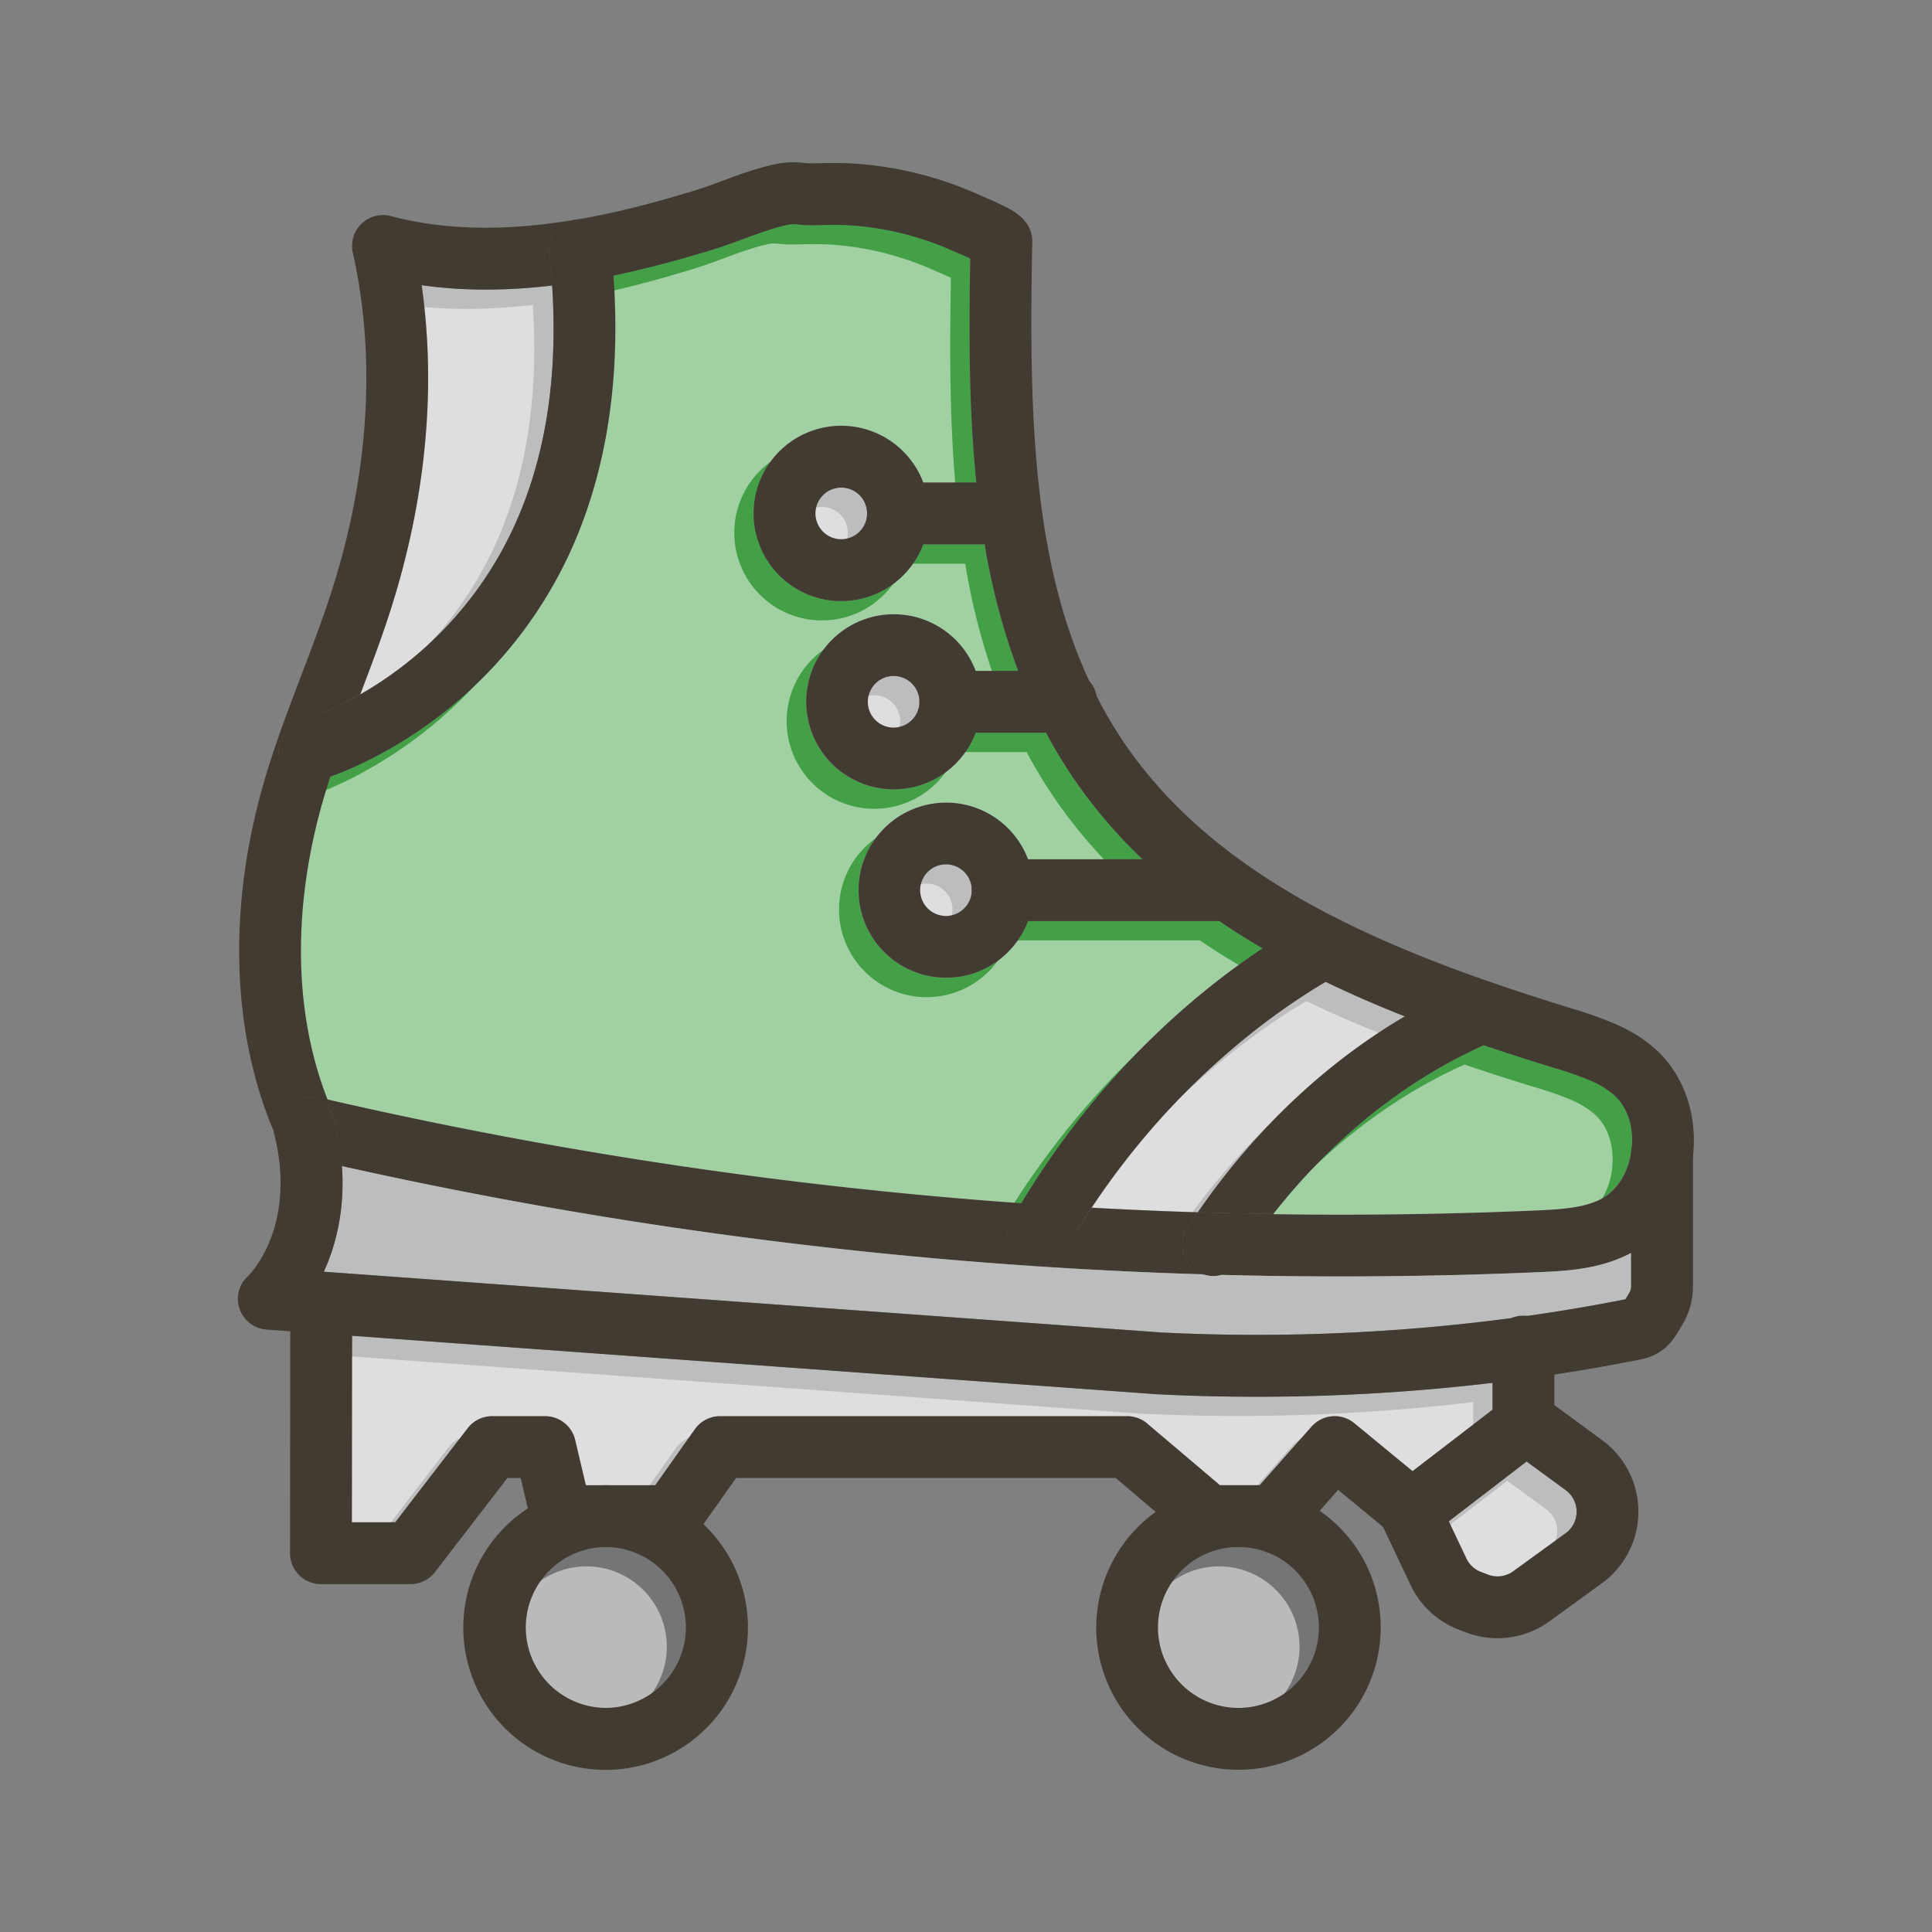 <svg id="Layer_1" viewBox="0 0 1000 1000" xmlns="http://www.w3.org/2000/svg" data-name="Layer 1"><rect x="0" y="0" width="1000" height="1000" fill="#808080" stroke="none"/><path d="m355.14 842.38a41.57 41.57 0 1 1 -42.63-41.62h2.14a41.64 41.64 0 0 1 40.49 41.62z" fill="#757575"/><path d="m682.64 842.38a41.57 41.57 0 1 1 -41.57-41.63 41.64 41.64 0 0 1 41.57 41.63z" fill="#757575"/><path d="m810.33 793.62-27.1 19.66a13.76 13.76 0 0 1 -13.06 1.72l-3.62-1.38a13.77 13.77 0 0 1 -7.56-7l-9.09-19.21 40.28-30.94 20.2 14.81a13.83 13.83 0 0 1 0 22.34z" fill="#bdbdbd"/><path d="m653.51 490.87c-35.6 23.63-84.48 65-124.86 131.93a2340.14 2340.14 0 0 1 -359.12-53.69c-17.67-45-18.36-100.26-1.8-156.59q1.54-5.26 3.28-10.54c13.86-5 47.52-19.58 79.28-51.51a225.27 225.27 0 0 0 53-85.08c12.71-36.29 17.5-77.53 14.23-122.79 18.28-3.78 35.56-8.59 51.28-13.39 5.51-1.68 10.95-3.69 16.22-5.64 8.52-3.14 16.56-6.11 24.17-7.53a25.28 25.28 0 0 1 4.25.18 68 68 0 0 0 6.79.33l4.53-.08c5.23-.1 10.17-.19 15 .11a155.58 155.58 0 0 1 36.85 6.92 152.83 152.83 0 0 1 17.51 6.73l2 .85c2.51 1.08 4.51 2 6.08 2.68-.69 39.39-.72 78 3.15 116h-27.46a45.37 45.37 0 1 0 0 32h31.69a350.2 350.2 0 0 0 17.35 65.5h-21.93a45.37 45.37 0 1 0 0 32h36.38a249.7 249.7 0 0 0 12.94 21.66 260.17 260.17 0 0 0 37 43.84h-59.22a45.37 45.37 0 1 0 0 32h99q10.9 7.42 22.41 14.11z" fill="#43a047"/><path d="m727.18 526.06c-52.53 30.77-87.62 72.94-107.18 101.43q-27.48-.87-54.93-2.39c43-64.91 94.26-101.08 121.08-116.91 13.34 6.44 27.06 12.36 41.03 17.87z" fill="#bdbdbd"/><path d="m228.67 326.83a195.57 195.57 0 0 1 -42.2 32.58c5.28-13.84 10.71-28.14 15.38-42.65 18.54-57.55 24.1-115.5 16.38-169.11 22.82 3.22 45.63 2.75 67.57.15 4.91 75.1-14.28 135.27-57.13 179.03z" fill="#bdbdbd"/><path d="m772.54 715.73v13.94l-41.38 31.79-30.16-24.81a16 16 0 0 0 -22.16 1.74l-26.82 30.32h-20.61l-37.65-31.92a16 16 0 0 0 -10.35-3.79h-210.68a16 16 0 0 0 -13.06 6.76l-20.5 29h-35.93l-5.52-23.43a16 16 0 0 0 -15.58-12.33h-27.38a16 16 0 0 0 -12.68 6.24l-37.49 48.7h-22.46l.09-96.55 416.95 30.25h.35q25.34 1.27 50.94 1.27a1038.58 1038.58 0 0 0 122.08-7.18z" fill="#bdbdbd"/><path d="m844.45 594.62c0 .27-.07.53-.1.8-1.5 11.56-7.49 21-16.08 25.31s-19.59 5.17-32.88 5.74q-50.64 2.19-101.26 2.19-17.57 0-35.11-.26c22.59-28.8 58.45-64.7 108.98-87.4q18 6.1 36.23 11.67a177.62 177.62 0 0 1 19 6.62 47.31 47.31 0 0 1 11.66 7c7.26 6.17 10.84 16.71 9.56 28.33z" fill="#43a047"/><path d="m448.81 265.74a13.37 13.37 0 1 1 -13.37-13.36 13.39 13.39 0 0 1 13.37 13.36z" fill="#bdbdbd"/><path d="m475.91 363.24a13.37 13.37 0 1 1 -13.36-13.36 13.38 13.38 0 0 1 13.36 13.36z" fill="#bdbdbd"/><path d="m503 460.74a13.37 13.37 0 1 1 -13.37-13.37 13.39 13.39 0 0 1 13.37 13.37z" fill="#bdbdbd"/><g fill="#fff" opacity=".5"><path d="m345.14 852.38a41.57 41.57 0 1 1 -42.63-41.62h2.14a41.64 41.64 0 0 1 40.49 41.62z"/><path d="m672.64 852.38a41.57 41.57 0 1 1 -41.57-41.63 41.64 41.64 0 0 1 41.57 41.63z"/><path d="m800.33 803.62-27.1 19.66a13.76 13.76 0 0 1 -13.06 1.72l-3.62-1.38a13.77 13.77 0 0 1 -7.56-7l-9.09-19.21 40.28-30.94 20.2 14.81a13.83 13.83 0 0 1 0 22.34z"/><path d="m643.51 500.87c-35.6 23.63-84.48 65-124.86 131.93a2340.14 2340.14 0 0 1 -359.12-53.69c-17.67-45-18.36-100.26-1.8-156.59q1.54-5.26 3.28-10.54c13.86-5 47.52-19.58 79.28-51.51a225.27 225.27 0 0 0 53-85.08c12.71-36.29 17.5-77.53 14.23-122.79 18.28-3.78 35.56-8.59 51.28-13.39 5.51-1.68 10.95-3.69 16.22-5.64 8.52-3.14 16.56-6.11 24.17-7.53a25.28 25.28 0 0 1 4.25.18 68 68 0 0 0 6.79.33l4.53-.08c5.23-.1 10.17-.19 15 .11a155.58 155.58 0 0 1 36.85 6.92 152.83 152.83 0 0 1 17.51 6.73l2 .85c2.51 1.08 4.51 2 6.08 2.68-.69 39.39-.72 78 3.15 116h-27.46a45.37 45.37 0 1 0 0 32h31.69a350.2 350.2 0 0 0 17.35 65.5h-21.93a45.37 45.37 0 1 0 0 32h36.38a249.7 249.7 0 0 0 12.94 21.66 260.17 260.17 0 0 0 37 43.84h-59.22a45.37 45.37 0 1 0 0 32h99q10.9 7.42 22.41 14.11z"/><path d="m717.18 536.06c-52.53 30.77-87.62 72.94-107.18 101.43q-27.48-.87-54.93-2.39c43-64.91 94.26-101.08 121.08-116.91 13.34 6.44 27.06 12.36 41.03 17.87z"/><path d="m218.67 336.83a195.57 195.57 0 0 1 -42.2 32.58c5.28-13.84 10.71-28.14 15.38-42.65 18.54-57.55 24.1-115.5 16.38-169.11 22.82 3.22 45.63 2.75 67.57.15 4.91 75.1-14.28 135.27-57.13 179.03z"/><path d="m762.54 725.73v13.94l-41.38 31.79-30.16-24.81a16 16 0 0 0 -22.16 1.74l-26.82 30.32h-20.61l-37.65-31.92a16 16 0 0 0 -10.35-3.79h-210.68a16 16 0 0 0 -13.06 6.76l-20.5 29h-35.93l-5.52-23.43a16 16 0 0 0 -15.58-12.33h-27.38a16 16 0 0 0 -12.68 6.24l-37.49 48.7h-22.46l.09-96.55 416.95 30.25h.35q25.34 1.27 50.94 1.27a1038.58 1038.58 0 0 0 122.08-7.18z"/><path d="m834.45 604.62c0 .27-.07.53-.1.8-1.5 11.56-7.49 21-16.08 25.31s-19.59 5.17-32.88 5.74q-50.64 2.19-101.26 2.19-17.57 0-35.11-.26c22.59-28.8 58.45-64.7 108.98-87.4q18 6.1 36.23 11.67a177.62 177.62 0 0 1 19 6.62 47.31 47.31 0 0 1 11.66 7c7.26 6.17 10.84 16.71 9.56 28.33z"/><path d="m438.81 275.74a13.37 13.37 0 1 1 -13.37-13.36 13.39 13.39 0 0 1 13.37 13.36z"/><path d="m465.91 373.24a13.37 13.37 0 1 1 -13.36-13.36 13.38 13.38 0 0 1 13.36 13.36z"/><path d="m493 470.74a13.37 13.37 0 1 1 -13.37-13.37 13.39 13.39 0 0 1 13.37 13.37z"/></g><g fill="#413b32"><path d="m364.1 788.91a73.22 73.22 0 0 0 -49.57-20.15h-1.9a73.67 73.67 0 1 0 51.47 20.15zm-50.52 95.09a41.63 41.63 0 0 1 -1.07-83.24h2.14a41.63 41.63 0 0 1 -1.07 83.24z"/><path d="m683.07 782a73.61 73.61 0 1 0 31.57 60.42 73.12 73.12 0 0 0 -31.57-60.42zm-42 102a41.63 41.63 0 1 1 41.57-41.62 41.63 41.63 0 0 1 -41.57 41.62z"/><path d="m804.54 696.94v40.61a16 16 0 0 1 -32 0v-40.61a16 16 0 0 1 9.58-14.66 15.71 15.71 0 0 1 6.4-1.34 16.34 16.34 0 0 1 2.22.15 16 16 0 0 1 13.8 15.85z"/><path d="m743.16 792.07a16 16 0 0 1 -22.52 2.18l-4.75-3.91-23.28-19.17-9.54 10.83-11.83 13.36a16 16 0 0 1 -12 5.39h-33.7a16 16 0 0 1 -10.34-3.79l-17-14.37-20.66-17.59h-196.54l-16.9 23.91-3.59 5.09a16 16 0 0 1 -13.06 6.77h-56.88a16 16 0 0 1 -15.57-12.34l-1.78-7.57-3.75-15.86h-6.83l-37.5 48.7a16 16 0 0 1 -12.68 6.24h-46.34a16 16 0 0 1 -16-16l.11-114.86v-14.9a16 16 0 0 1 16-16 16 16 0 0 1 16 16v17.18l-.09 96.55h22.46l37.49-48.7a16 16 0 0 1 12.67-6.21h27.38a16 16 0 0 1 15.58 12.33l5.52 23.43h35.93l20.5-29a16 16 0 0 1 13.06-6.76h210.68a16 16 0 0 1 10.35 3.79l37.65 31.92h20.64l26.82-30.32a16 16 0 0 1 22.13-1.74l30.13 24.81 9.82 8.09a16 16 0 0 1 2.21 22.52z"/><path d="m846.93 772.44a45.77 45.77 0 0 0 -17.63-27l-24.76-18.15-5.13-3.76a16 16 0 0 0 -19.21.22l-7.66 5.89-41.38 31.79-11 8.44a16 16 0 0 0 -4.71 19.53l.43.91 14.17 30a45.63 45.63 0 0 0 25.06 23.21l3.62 1.38a45.62 45.62 0 0 0 43.27-5.72l27.1-19.66a45.78 45.78 0 0 0 17.83-47.08zm-36.6 21.18-27.1 19.66a13.76 13.76 0 0 1 -13.06 1.72l-3.62-1.38a13.77 13.77 0 0 1 -7.56-7l-9.09-19.21 40.28-30.94 20.2 14.81a13.83 13.83 0 0 1 0 22.34z"/><path d="m155.87 373.32a16 16 0 0 0 4.34 31.4 15.74 15.74 0 0 0 4.32-.6c.39-.11 2.7-.77 6.48-2.14 4.51-13.85 9.79-27.69 14.93-41.18.18-.46.35-.92.53-1.39-17.35 9.97-30.15 13.78-30.6 13.91zm372.78 249.48q-2.56 4.25-5.09 8.64a16 16 0 1 0 27.76 15.93q6.69-11.65 13.76-22.27-18.23-1.01-36.43-2.3zm-372.78-249.48a16 16 0 0 0 4.34 31.4 15.74 15.74 0 0 0 4.32-.6c.39-.11 2.7-.77 6.48-2.14 4.51-13.85 9.79-27.69 14.93-41.18.18-.46.35-.92.53-1.39-17.35 9.97-30.15 13.78-30.6 13.91zm372.78 249.48q-2.56 4.25-5.09 8.64a16 16 0 1 0 27.76 15.93q6.69-11.65 13.76-22.27-18.23-1.01-36.43-2.3zm326.88-80.95a69.08 69.08 0 0 0 -8.89-6.4 89.14 89.14 0 0 0 -10.56-5.45 205.52 205.52 0 0 0 -22.52-8c-41.14-12.68-82.3-27-119.65-45.7-.69-.34-1.37-.69-2-1-44.81-22.71-84-51.85-110.94-92.16a223.48 223.48 0 0 1 -13.21-22.53q-2.09-4.05-4-8.18c-29.76-64.11-31.14-141.37-29.46-227.13.22-11.29-9.79-16.23-15.16-18.89-3.8-1.88-8-3.67-10.48-4.74l-1.28-.55a186.9 186.9 0 0 0 -65.6-16.47c-6.13-.39-12-.28-17.64-.17l-4.33.07a35.19 35.19 0 0 1 -3.62-.22 45.84 45.84 0 0 0 -12.86.26c-10.28 1.91-20 5.5-29.38 9-5.08 1.87-9.87 3.64-14.51 5.06-18.28 5.59-38.82 11.21-60.41 14.92l-2.87.49a16 16 0 0 0 -11.8 17.19q.92 8.41 1.44 16.59c10.82-1.28 21.43-3.08 31.72-5.2 18.28-3.78 35.56-8.59 51.28-13.39 5.51-1.68 10.95-3.69 16.22-5.64 8.52-3.14 16.56-6.11 24.17-7.53a25.28 25.28 0 0 1 4.25.18 68 68 0 0 0 6.79.33l4.53-.08c5.23-.1 10.17-.19 15 .11a155.58 155.58 0 0 1 36.85 6.92 152.83 152.83 0 0 1 17.51 6.73l2 .85c2.51 1.08 4.51 2 6.08 2.68-.69 39.39-.72 78 3.15 116q.86 8.38 2 16.71 1 7.79 2.33 15.29a350.2 350.2 0 0 0 17.35 65.5 270.74 270.74 0 0 0 14.44 32 249.7 249.7 0 0 0 12.94 21.66 260.17 260.17 0 0 0 37 43.84 310.87 310.87 0 0 0 39.81 32q10.88 7.44 22.37 14.13 15.84 9.27 32.65 17.32c13.33 6.44 27.05 12.36 41 17.87 13.41 5.31 27 10.24 40.78 14.9q18 6.1 36.23 11.67a177.62 177.62 0 0 1 19 6.62 47.31 47.31 0 0 1 11.66 7c7.33 6.21 10.91 16.79 9.63 28.37 0 .27-.07.53-.1.8-1.5 11.56-7.49 21-16.08 25.31s-19.59 5.17-32.88 5.74q-50.64 2.19-101.26 2.19-17.57 0-35.11-.26-19.5-.3-39-.91c-2 2.92-3.83 5.7-5.51 8.31a16 16 0 0 0 8.25 23.78c3.18.11 6.35.19 9.53.27q30.9.81 61.83.81 51.3 0 102.64-2.22c12.79-.55 30.3-1.31 45.85-9.11.56-.28 1.11-.57 1.65-.86 17.41-9.47 29.28-27.87 31.9-49.62 0-.32.08-.64.1-1 2.3-22.1-5.42-42.99-20.82-56.06zm-332 89.59a16 16 0 1 0 27.76 15.93q6.69-11.65 13.76-22.27-18.23-1-36.43-2.3-2.53 4.2-5.06 8.64zm-378.72-238.44a16 16 0 0 0 15.4 11.7 15.74 15.74 0 0 0 4.32-.6c.39-.11 2.7-.77 6.48-2.14 4.51-13.85 9.79-27.69 14.93-41.18.18-.46.35-.92.53-1.39-17.35 10-30.15 13.78-30.6 13.91a16 16 0 0 0 -11.06 19.7zm383.84 229.8q-2.56 4.25-5.09 8.64a16 16 0 1 0 27.76 15.93q6.69-11.65 13.76-22.27-18.23-1.01-36.43-2.3zm-372.78-249.48a16 16 0 0 0 4.34 31.4 15.74 15.74 0 0 0 4.32-.6c.39-.11 2.7-.77 6.48-2.14 4.51-13.85 9.79-27.69 14.93-41.18.18-.46.35-.92.53-1.39-17.35 9.97-30.15 13.78-30.6 13.91zm372.78 249.48q-2.56 4.25-5.09 8.64a16 16 0 1 0 27.76 15.93q6.69-11.65 13.76-22.27-18.23-1.01-36.43-2.3zm-372.78-249.48a16 16 0 0 0 4.34 31.4 15.74 15.74 0 0 0 4.32-.6c.39-.11 2.7-.77 6.48-2.14 4.51-13.85 9.79-27.69 14.93-41.18.18-.46.35-.92.53-1.39-17.35 9.97-30.15 13.78-30.6 13.91zm17.32 206.68a16 16 0 0 0 -31.43 5.77s0 0 0 0c.51 1.2 1 2.4 1.55 3.58a16 16 0 0 0 11 9.08q11.31 2.64 22.65 5.17a141.45 141.45 0 0 0 -3.77-23.6z"/><path d="m622.75 659.58a2370.28 2370.28 0 0 1 -445.8-56 141.45 141.45 0 0 0 -3.76-23.58 16 16 0 0 0 -31.43 5.77c-22.18-52.57-23.88-117.11-4.76-182.27 5.46-18.55 12.35-36.62 19-54.1 5.3-13.9 10.78-28.27 15.35-42.46 19.65-60.74 23.5-121.63 11.28-176.09a16 16 0 0 1 19.71-19c31 8.19 63.38 7.12 93.82 2.14a16 16 0 0 0 -11.8 17.19q.92 8.41 1.44 16.59c-21.94 2.6-44.75 3.07-67.57-.15 7.72 53.61 2.16 111.56-16.38 169.11-4.67 14.51-10.1 28.81-15.38 42.65-17.35 10-30.15 13.78-30.6 13.91a16 16 0 0 0 4.34 31.4 15.74 15.74 0 0 0 4.32-.6c.39-.11 2.7-.77 6.48-2.14q-1.72 5.26-3.28 10.54c-16.56 56.33-15.87 111.58 1.8 156.59a2340.14 2340.14 0 0 0 359.12 53.72q-2.56 4.25-5.09 8.64a16 16 0 1 0 27.76 15.93q6.69-11.65 13.76-22.27 27.45 1.51 54.93 2.39c-2 2.92-3.83 5.7-5.51 8.31a16 16 0 0 0 8.25 23.78z"/><path d="m694.35 503.49c-.3.2-.63.39-1 .58l-.1.05c-2.12 1.17-4.51 2.52-7.13 4.07-26.82 15.83-78 52-121.08 116.91q-7.05 10.62-13.76 22.27a16 16 0 0 1 -27.76-15.93q2.52-4.4 5.09-8.64c40.39-66.9 89.3-108.3 124.9-131.93 9.1-6 17.32-10.92 24.32-14.77a16 16 0 0 1 14-.81 14.61 14.61 0 0 1 2 1 15.75 15.75 0 0 1 5.21 5 16 16 0 0 1 -4.69 22.2z"/><path d="m768 541c-50.53 22.7-86.39 58.6-109 87.4q-19.5-.3-39-.91c19.54-28.53 54.63-70.66 107.16-101.43 13.43 5.31 27.06 10.24 40.84 14.94z"/><path d="m659 628.4c-7.2 9.17-13 17.62-17.6 24.7a15.88 15.88 0 0 1 -9.12 6.75 15.53 15.53 0 0 1 -4.34.61 15.81 15.81 0 0 1 -5.19-.88 16 16 0 0 1 -8.25-23.78c1.68-2.61 3.51-5.39 5.51-8.31q19.51.62 38.99.91z"/><path d="m773.37 538.59q-2.73 1.15-5.4 2.37c-13.74-4.66-27.37-9.59-40.78-14.9a290 290 0 0 1 33.72-16.94 16 16 0 0 1 12.47 29.47z"/><path d="m303.28 265.39a225.27 225.27 0 0 1 -53 85.08c-31.75 31.93-65.41 46.53-79.28 51.53-3.78 1.37-6.09 2-6.48 2.14a15.74 15.74 0 0 1 -4.32.6 16 16 0 0 1 -4.34-31.4c.45-.13 13.25-3.94 30.6-13.91a195.57 195.57 0 0 0 42.2-32.58c42.85-43.76 62-103.93 57.13-179q-.53-8.18-1.44-16.59a16 16 0 0 1 11.81-17.26 15.4 15.4 0 0 1 2.38-.45h.49a16 16 0 0 1 17.15 14.22q.81 7.5 1.34 14.85c3.27 45.24-1.52 86.48-14.24 122.77z"/></g><path d="m844.27 648.47v17.43a6.45 6.45 0 0 1 -1 3.37c-.48.78-.92 1.52-1.34 2.23-.18.32-.39.67-.6 1q-24.92 4.95-50.59 8.58a16.34 16.34 0 0 0 -2.22-.15 15.71 15.71 0 0 0 -6.4 1.34 1003.26 1003.26 0 0 1 -180.82 7.43l-433.73-31.46c6.06-13.27 11-31.56 9.38-54.65a2370.28 2370.28 0 0 0 445.8 56 15.81 15.81 0 0 0 5.19.88 15.53 15.53 0 0 0 4.34-.61q30.9.81 61.83.81 51.3 0 102.64-2.22c12.79-.55 30.3-1.31 45.85-9.11.58-.29 1.13-.58 1.67-.87z" fill="#bdbdbd"/><path d="m876.27 597.06v68.84a38.42 38.42 0 0 1 -5.69 20.1c-.37.6-.72 1.2-1.05 1.76a45.63 45.63 0 0 1 -4.75 7 26.7 26.7 0 0 1 -15.4 8.83q-22.12 4.44-44.84 7.87-15.88 2.42-32 4.31a1038.58 1038.58 0 0 1 -122.08 7.2q-25.58 0-50.94-1.27h-.35l-416.95-30.31-32-2.32-12.08-.88a16.06 16.06 0 0 1 -14.14-10.7 15.74 15.74 0 0 1 4.35-16.93c1.78-1.78 25.17-26.16 13.73-73a14.2 14.2 0 0 1 -.33-1.8s0 0 0 0a16 16 0 0 1 31.44-5.76 141.45 141.45 0 0 1 3.81 23.59c1.62 23.09-3.32 41.38-9.38 54.65l433.68 31.47a1003.26 1003.26 0 0 0 180.82-7.43c2.88-.38 5.75-.77 8.62-1.19q25.63-3.62 50.59-8.58c.21-.34.42-.69.6-1 .42-.71.86-1.45 1.34-2.23a6.45 6.45 0 0 0 1-3.37v-68.85c0-.55 0-1.1.08-1.64 0-.27.06-.53.1-.8a16 16 0 0 1 31.82 2.44z" fill="#413b32"/><path d="m477.89 249.74a45.37 45.37 0 1 0 0 32 45.3 45.3 0 0 0 0-32zm-42.45 29.37a13.37 13.37 0 1 1 13.37-13.37 13.39 13.39 0 0 1 -13.37 13.37z" fill="#413b32"/><path d="m538 265.74a16 16 0 0 1 -16 16h-57.19a16 16 0 1 1 0-32h57.19a16 16 0 0 1 16 16z" fill="#413b32"/><path d="m505 347.24a45.3 45.3 0 1 0 2.92 16 45.43 45.43 0 0 0 -2.92-16zm-42.44 29.37a13.37 13.37 0 1 1 13.36-13.37 13.39 13.39 0 0 1 -13.37 13.37z" fill="#413b32"/><path d="m567.92 363.24a16 16 0 0 1 -16 16h-60a16 16 0 0 1 0-32h60a16 16 0 0 1 15.79 13.36 16.41 16.41 0 0 1 .21 2.64z" fill="#413b32"/><path d="m532.1 444.74a45.3 45.3 0 1 0 2.92 16 45.43 45.43 0 0 0 -2.92-16zm-42.45 29.37a13.37 13.37 0 1 1 13.35-13.37 13.38 13.38 0 0 1 -13.35 13.37z" fill="#413b32"/><path d="m650.83 460.74a16 16 0 0 1 -16 16h-115.83a16 16 0 0 1 0-32h115.83a16 16 0 0 1 16 16z" fill="#413b32"/></svg>